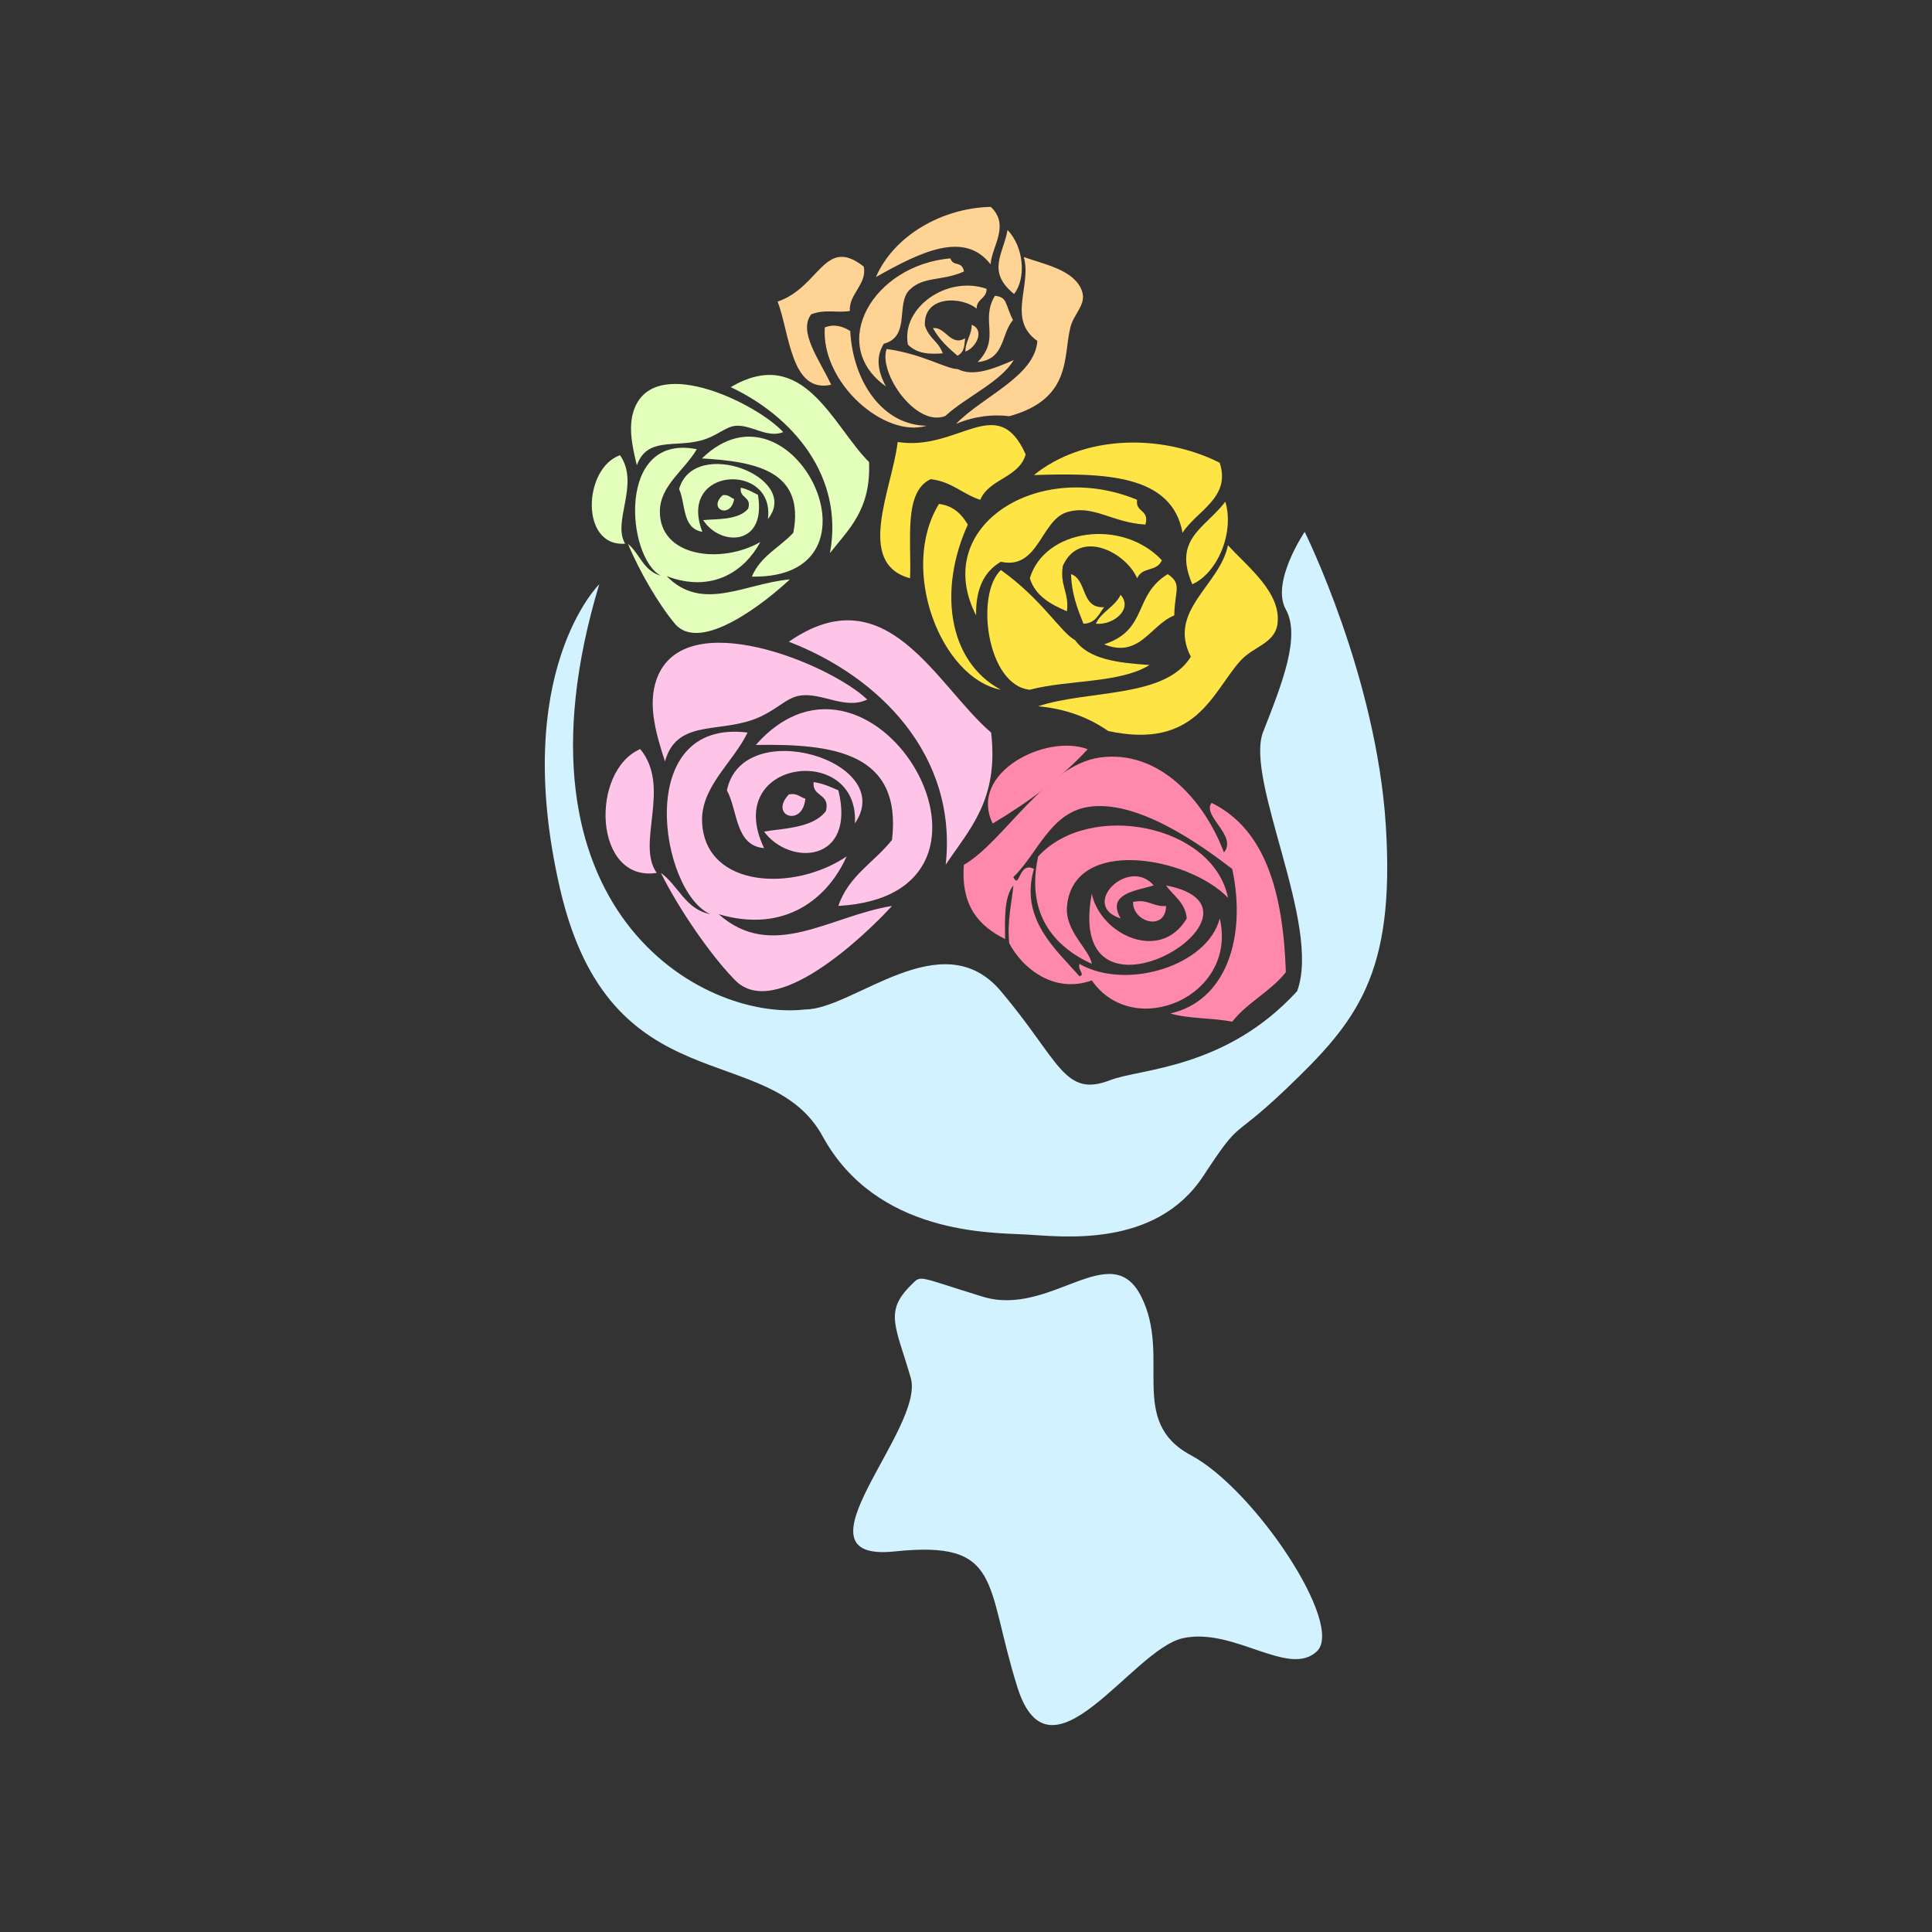 <?xml version="1.0" encoding="UTF-8"?>
<!-- Generated by phantom_svg. -->
<svg width="64px" height="64px" viewBox="0 0 64 64" preserveAspectRatio="none" xmlns="http://www.w3.org/2000/svg" xmlns:xlink="http://www.w3.org/1999/xlink" xmlns:dc="http://purl.org/dc/elements/1.1/" xmlns:cc="http://creativecommons.org/ns#" xmlns:rdf="http://www.w3.org/1999/02/22-rdf-syntax-ns#" xmlns:svg="http://www.w3.org/2000/svg" xmlns:sodipodi="http://sodipodi.sourceforge.net/DTD/sodipodi-0.dtd" xmlns:inkscape="http://www.inkscape.org/namespaces/inkscape" version="1.1">
  <rect x="0" y="0" width="64" height="64" fill="#333333" stroke="none"/>
  <defs id="frame0_defs109"/>
  <sodipodi:namedview pagecolor="#ffffff" bordercolor="#666666" borderopacity="1" objecttolerance="10" gridtolerance="10" guidetolerance="10" inkscape:pageopacity="0" inkscape:pageshadow="2" inkscape:window-width="640" inkscape:window-height="480" id="frame0_namedview107"/>
  <g id="frame0_g3">
    <g id='frame0_g5'>
      <path style='fill-rule:evenodd;clip-rule:evenodd;fill:#FFC5E9;' d='M31.328,28.643    c0.395-3.645-2.222-6.24-5.197-7.385c3.246-2.252,4.877,1.443,6.701,3.01    C33.094,26.488,32.112,27.469,31.328,28.643z' id='frame0_path7'/>
      <path style='fill-rule:evenodd;clip-rule:evenodd;fill:#FFC5E9;' d='M28.729,23.173    c-0.72,0.342-1.467-0.218-2.188-0.137c-0.522,0.059-0.85,0.553-1.641,0.82    c-1.203,0.407-2.497,0.018-2.872,1.368c-0.274-0.854-0.592-1.862-0.273-2.735    C22.668,19.983,27.514,22.008,28.729,23.173z' id='frame0_path9'/>
      <path style='fill-rule:evenodd;clip-rule:evenodd;fill:#FFC5E9;' d='M27.772,30.01    c0.33-0.992,1.193-1.449,1.778-2.188c0.331-2.883-1.916-3.189-4.513-3.145    C28.95,20.25,34.409,29.635,27.772,30.01z' id='frame0_path11'/>
      <path style='fill-rule:evenodd;clip-rule:evenodd;fill:#FFC5E9;' d='M23.806,30.284    c1.779,1.571,3.663,0.065,5.744-0.274c-0.957,1.042-3.879,3.803-5.197,2.463    c-0.809-0.824-1.852-2.337-2.461-3.557c0.586,0.418,0.802,1.204,1.641,1.368    c-1.664-0.717-2.591-6.494,1.231-6.017c-0.483,1.005-1.58,1.812-1.504,3.008    c0.135,2.151,3.051,2.271,4.786,1.094C27.43,29.752,26.012,30.934,23.806,30.284z' id='frame0_path13'/>
      <path style='fill-rule:evenodd;clip-rule:evenodd;fill:#FFC5E9;' d='M21.208,24.814    c1.043,1.266-0.151,3.123,0.547,4.102C19.657,29.235,19.542,25.539,21.208,24.814z' id='frame0_path15'/>
      <path style='fill-rule:evenodd;clip-rule:evenodd;fill:#FFC5E9;' d='M28.319,27.275    c0.16-2.68-4.424-2.145-3.008,0.82c-0.964-0.084-0.863-1.234-1.231-1.914    C24.599,23.66,29.748,25.221,28.319,27.275z' id='frame0_path17'/>
      <path style='fill-rule:evenodd;clip-rule:evenodd;fill:#FFC5E9;' d='M26.952,25.908    c0.319,0.045,0.565,0.164,0.82,0.273c0.591,2.394-1.604,2.525-2.461,1.367    c0.56-0.107,1.615-0.096,2.051-0.684C27.506,26.266,26.899,26.416,26.952,25.908    z' id='frame0_path19'/>
      <path style='fill-rule:evenodd;clip-rule:evenodd;fill:#FFC5E9;' d='M26.131,26.318    c0.286-0.059,0.362,0.094,0.547,0.137C26.59,27.422,25.465,27.021,26.131,26.318z' id='frame0_path21'/>
    </g>
    <g id='frame0_g23'>
      <path style='fill-rule:evenodd;clip-rule:evenodd;fill:#E3FFBB;' d='M27.494,18.321    c0.471-2.557-1.243-4.531-3.288-5.497c2.415-1.422,3.374,1.278,4.582,2.482    C28.856,16.89,28.11,17.532,27.494,18.321z' id='frame0_path25'/>
      <path style='fill-rule:evenodd;clip-rule:evenodd;fill:#E3FFBB;' d='M25.944,14.315    c-0.527,0.204-1.026-0.231-1.541-0.212c-0.372,0.014-0.63,0.346-1.203,0.494    c-0.873,0.225-1.767-0.119-2.104,0.816c-0.149-0.618-0.321-1.348-0.05-1.949    C21.824,11.74,25.146,13.427,25.944,14.315z' id='frame0_path27'/>
      <path style='fill-rule:evenodd;clip-rule:evenodd;fill:#E3FFBB;' d='M24.907,19.101    c0.285-0.684,0.92-0.961,1.373-1.453c0.385-2.022-1.188-2.357-3.027-2.462    C26.253,12.259,29.622,19.186,24.907,19.101z' id='frame0_path29'/>
      <path style='fill-rule:evenodd;clip-rule:evenodd;fill:#E3FFBB;' d='M22.086,19.087    c1.177,1.205,2.588,0.238,4.078,0.107c-0.732,0.687-2.944,2.486-3.806,1.469    c-0.528-0.626-1.187-1.75-1.554-2.646c0.393,0.326,0.504,0.894,1.089,1.055    c-1.139-0.595-1.491-4.73,1.188-4.191c-0.394,0.686-1.212,1.199-1.222,2.048    c-0.018,1.529,2.038,1.768,3.328,1.026    C24.679,18.9,23.614,19.661,22.086,19.087z' id='frame0_path31'/>
      <path style='fill-rule:evenodd;clip-rule:evenodd;fill:#E3FFBB;' d='M20.538,15.08    c0.671,0.951-0.271,2.201,0.171,2.93    C19.207,18.126,19.321,15.506,20.538,15.08z' id='frame0_path33'/>
      <path style='fill-rule:evenodd;clip-rule:evenodd;fill:#E3FFBB;' d='M25.437,17.195    c0.254-1.887-3.016-1.75-2.17,0.422c-0.678-0.11-0.546-0.918-0.771-1.418    C22.997,14.442,26.556,15.817,25.437,17.195z' id='frame0_path35'/>
      <path style='fill-rule:evenodd;clip-rule:evenodd;fill:#E3FFBB;' d='M24.542,16.156    c0.223,0.049,0.391,0.146,0.566,0.237c0.292,1.724-1.267,1.702-1.813,0.837    c0.402-0.047,1.147,0.018,1.487-0.375C24.916,16.439,24.479,16.513,24.542,16.156z' id='frame0_path37'/>
      <path style='fill-rule:evenodd;clip-rule:evenodd;fill:#E3FFBB;' d='M23.94,16.403    c0.206-0.026,0.251,0.085,0.38,0.126    C24.207,17.208,23.433,16.865,23.94,16.403z' id='frame0_path39'/>
    </g>
    <g id='frame0_g41'>
      <path style='fill-rule:evenodd;clip-rule:evenodd;fill:#FF88AD;' d='M32.885,27.28    c-0.821-1.675,1.758-2.985,3.146-2.462    C35.136,25.792,34.053,26.579,32.885,27.28z' id='frame0_path43'/>
      <path style='fill-rule:evenodd;clip-rule:evenodd;fill:#FF88AD;' d='M33.568,29.057    c0.221,0.428,0.17-0.544,0.684-0.273c-0.489,1.667,0.75,2.685,1.505,3.556    c0.202-0.061-0.054-0.176,0-0.41c1.562,0.895,4.251,0.057,4.649-1.506    c0.604,2.584-2.849,4.057-4.239,2.053c-1.253,0.453-2.309-0.41-2.735-1.232    c-0.071-0.754,0.078-1.289,0.137-1.914c-0.306,0.378-0.283,1.083-0.273,1.777    c-0.851-0.424-1.471-1.08-1.367-2.46c1.307-0.743,2.719-3.313,4.513-3.556    c1.947-0.264,3.448,1.41,4.103,3.146c0.458-0.55-0.736-1.209-0.41-1.642    c1.803,0.887,2.372,3.006,2.461,5.608c-0.5,0.639-1.277,1-1.777,1.641    c-0.647-0.129-1.456-0.094-2.051-0.273c1.829-0.408,2.54-2.496,2.051-4.787    c-1.052-0.808-3.162-2.321-4.786-2.052    C34.791,26.938,34.371,28.273,33.568,29.057z' id='frame0_path45'/>
      <path style='fill-rule:evenodd;clip-rule:evenodd;fill:#FF88AD;' d='M34.389,28.374    c1.695-1.861,5.799-1.066,6.291,1.367c-1.31-1.363-5.113-2.048-5.334,0.273    c-0.079,0.84,0.748,1.43,0.821,1.916C34.893,31.344,33.986,30.26,34.389,28.374    z' id='frame0_path47'/>
      <path style='fill-rule:evenodd;clip-rule:evenodd;fill:#FF88AD;' d='M38.219,29.331    c-0.576,0.176-1.58,0.267-1.095,1.093C35.748,29.996,37.385,28.36,38.219,29.331    z' id='frame0_path49'/>
      <path style='fill-rule:evenodd;clip-rule:evenodd;fill:#FF88AD;' d='M38.629,29.331    c4.091,0.794-3.404,5.328-2.462,0.273c0.28,1.357,2.274,2.299,3.146,0.82    C39.26,29.885,38.87,29.682,38.629,29.331z' id='frame0_path51'/>
      <path style='fill-rule:evenodd;clip-rule:evenodd;fill:#FF88AD;' d='M37.534,29.877    c0.516-0.104,0.653,0.168,1.095,0.137C38.606,30.859,37.516,30.551,37.534,29.877z' id='frame0_path53'/>
    </g>
    <g id='frame0_g55'>
      <path style='fill-rule:evenodd;clip-rule:evenodd;fill:#FFE445;' d='M33.977,15.053    c-0.223,0.781-1.208,0.798-1.505,1.504c-0.585-0.189-0.946-0.604-1.641-0.684    c-0.905,0.417-0.634,2.01-0.684,3.282c-1.83-0.49-0.593-2.964-0.41-4.513    C31.748,14.961,33.042,12.954,33.977,15.053z' id='frame0_path57'/>
      <path style='fill-rule:evenodd;clip-rule:evenodd;fill:#FFE445;' d='M39.173,17.651    c-0.347-1.933-2.567-1.99-4.923-1.914c1.617-1.309,4.164-1.399,6.153-0.41    C40.791,16.486,39.632,16.922,39.173,17.651z' id='frame0_path59'/>
      <path style='fill-rule:evenodd;clip-rule:evenodd;fill:#FFE445;' d='M37.942,17.377    c-1.116-0.065-1.724-0.674-2.599-0.41c-0.864,0.262-0.938,1.922-2.188,1.642    c-0.548,0.317-0.839,0.894-0.82,1.777c-1.508-2.934,2.041-5.198,5.333-3.829    C37.603,16.989,38.088,16.868,37.942,17.377z' id='frame0_path61'/>
      <path style='fill-rule:evenodd;clip-rule:evenodd;fill:#FFE445;' d='M40.591,16.619    c0.308,1.039-0.271,2.371-1.094,2.735C38.841,17.841,39.929,17.494,40.591,16.619z    ' id='frame0_path63'/>
      <path style='fill-rule:evenodd;clip-rule:evenodd;fill:#FFE445;' d='M31.104,16.694    c0.488,0.059,0.75,0.344,0.957,0.684c-0.961,2.1-0.696,4.51,1.094,5.471    C31.177,22.47,29.771,18.871,31.104,16.694z' id='frame0_path65'/>
      <path style='fill-rule:evenodd;clip-rule:evenodd;fill:#FFE445;' d='M37.668,19.156    c-0.36-0.849-1.898-1.665-2.461-0.41c-0.105,0.652,0.214,0.88,0.137,1.504    c-0.542-0.233-1.044-0.505-1.23-1.094c0.493-1.646,3.063-1.995,4.376-0.596    C38.3,18.964,37.857,18.752,37.668,19.156z' id='frame0_path67'/>
      <path style='fill-rule:evenodd;clip-rule:evenodd;fill:#FFE445;' d='M40.677,18.061    c0.662,0.728,1.771,1.57,1.642,2.6c-0.084,0.658-0.798,0.748-1.231,1.231    c-0.928,1.031-1.45,2.955-4.376,2.324c-0.62-0.428-1.364-0.732-2.324-0.82    c1.68-0.553,4.209-0.258,5.06-1.641C38.659,20.225,40.41,19.391,40.677,18.061    z' id='frame0_path69'/>
      <path style='fill-rule:evenodd;clip-rule:evenodd;fill:#FFE445;' d='M38.682,19.019    c0.491,0.33,0.229,0.536,0.218,1.367c-0.794,0.316-1.148,1.435-2.325,0.958    C38.041,20.866,37.53,19.724,38.682,19.019z' id='frame0_path71'/>
      <path style='fill-rule:evenodd;clip-rule:evenodd;fill:#FFE445;' d='M35.891,20.661    C35.696,20.17,35.5,19.683,35.48,19.019c0.542,0.187,0.316,1.143,1.094,1.094    C36.398,20.347,36.292,20.651,35.891,20.661z' id='frame0_path73'/>
      <path style='fill-rule:evenodd;clip-rule:evenodd;fill:#FFE445;' d='M37.121,19.703    c0.426,0.479-0.252,1.019-0.82,0.958C36.49,20.256,36.933,20.106,37.121,19.703    z' id='frame0_path75'/>
      <path style='fill-rule:evenodd;clip-rule:evenodd;fill:#FFE445;' d='M35.617,21.208    c-0.47-0.245-1.095-1.352-2.462-2.325c-0.855,0.808-0.464,3.818,0.958,3.966    c1.259-0.336,2.984-0.207,3.966-0.82C37.053,21.96,36.069,21.849,35.617,21.208    z' id='frame0_path77'/>
    </g>
    <g id='frame0_g79'>
      <path style='fill-rule:evenodd;clip-rule:evenodd;fill:#FFD394;' d='M28.613,8.832    c0.12,0.576-0.506,0.917-0.46,1.469c-0.438,0.074-0.808-0.07-1.28,0.111    c-0.44,0.571,0.268,1.5,0.662,2.333c-1.337,0.299-1.374-1.702-1.775-2.755    C27.154,9.52,27.312,7.8,28.613,8.832z' id='frame0_path81'/>
      <path style='fill-rule:evenodd;clip-rule:evenodd;fill:#FFD394;' d='M32.813,8.755    c-0.869-1.122-2.312-0.415-3.797,0.423c0.598-1.38,2.2-2.291,3.807-2.325    C33.46,7.468,32.864,8.135,32.813,8.755z' id='frame0_path83'/>
      <path style='fill-rule:evenodd;clip-rule:evenodd;fill:#FFD394;' d='M31.934,8.993    c-0.737,0.332-1.331,0.145-1.803,0.607c-0.466,0.458,0.043,1.545-0.852,1.786    c-0.246,0.386-0.239,0.853,0.069,1.414c-1.948-1.375-0.434-4.017,2.134-4.241    C31.585,8.856,31.856,8.617,31.934,8.993z' id='frame0_path85'/>
      <path style='fill-rule:evenodd;clip-rule:evenodd;fill:#FFD394;' d='M33.376,7.619    c0.546,0.563,0.621,1.611,0.216,2.119C32.665,8.988,33.246,8.402,33.376,7.619z' id='frame0_path87'/>
      <path style='fill-rule:evenodd;clip-rule:evenodd;fill:#FFD394;' d='M27.322,10.846    c0.333-0.126,0.596-0.031,0.843,0.118c0.087,1.667,1.065,3.124,2.533,3.139    C29.304,14.523,27.198,12.687,27.322,10.846z' id='frame0_path89'/>
      <path style='fill-rule:evenodd;clip-rule:evenodd;fill:#FFD394;' d='M32.354,10.225    c-0.516-0.424-1.774-0.432-1.715,0.562c0.152,0.454,0.433,0.492,0.592,0.918    c-0.425,0.031-0.839,0.025-1.155-0.288c-0.235-1.221,1.294-2.306,2.605-1.85    C32.694,9.89,32.34,9.902,32.354,10.225z' id='frame0_path91'/>
      <path style='fill-rule:evenodd;clip-rule:evenodd;fill:#FFD394;' d='M33.914,8.514    c0.669,0.246,1.662,0.413,1.924,1.116c0.167,0.451-0.261,0.747-0.377,1.202    c-0.249,0.972,0.062,2.379-2.025,2.955c-0.541-0.065-1.12-0.012-1.765,0.253    c0.892-0.917,2.611-1.574,2.693-2.746C33.347,10.578,34.189,9.456,33.914,8.514z    ' id='frame0_path93'/>
      <path style='fill-rule:evenodd;clip-rule:evenodd;fill:#FFD394;' d='M32.958,9.798    c0.425,0.047,0.325,0.266,0.598,0.803c-0.403,0.469-0.256,1.304-1.17,1.393    C33.165,11.194,32.456,10.636,32.958,9.798z' id='frame0_path95'/>
      <path style='fill-rule:evenodd;clip-rule:evenodd;fill:#FFD394;' d='M31.718,11.784    c-0.288-0.249-0.577-0.495-0.812-0.913c0.409-0.063,0.585,0.625,1.067,0.333    C31.938,11.414,31.973,11.644,31.718,11.784z' id='frame0_path97'/>
      <path style='fill-rule:evenodd;clip-rule:evenodd;fill:#FFD394;' d='M32.187,10.758    c0.433,0.164,0.179,0.737-0.205,0.888    C31.967,11.324,32.2,11.079,32.187,10.758z' id='frame0_path99'/>
      <path style='fill-rule:evenodd;clip-rule:evenodd;fill:#FFD394;' d='M31.727,12.226    c-0.383,0.001-1.154-0.5-2.357-0.665c-0.277,0.804,0.982,2.602,1.943,2.22    c0.694-0.637,1.844-1.132,2.267-1.854C32.899,12.228,32.231,12.485,31.727,12.226z' id='frame0_path101'/>
    </g>
    <path style='fill-rule:evenodd;clip-rule:evenodd;fill:#D2F2FF;' d='M19.851,19.354   c0,0-2.961,2.91-1.296,10.1s6.914,4.936,8.696,8.188s5.557,3.189,6.726,3.252   s4.297,0.479,5.884-1.938c1.308-1.99,0.863-1.092,2.733-2.875   c2.348-2.238,3.626-3.781,3.313-8.734s-2.688-9.729-2.688-9.729   s-1.127,1.67-0.626,2.567s-0.124,2.465-0.749,4.056s1.941,6.405,1.125,8.592   c-2.361,2.582-5.193,2.562-6.192,2.948c-1.534,0.594-1.668-0.636-3.622-2.948   s-4.883,0.606-6.478,0.606C23.253,33.843,16.606,30.127,19.851,19.354z' id='frame0_path103'/>
    <path style='fill-rule:evenodd;clip-rule:evenodd;fill:#D2F2FF;' d='M30.17,42.581   c0.369-0.364,0.143-0.312,2.39,0.375s4.249-2,5.248,0s-0.466,4.125,1.642,5.25   s5.107,5.625,4.17,6.5s-2.75-0.812-4.438-0.438s-4.396,5.062-5.479,1.625s-0.478-4.875-4.062-4.5   s1.018-4.062,0.529-5.75S29.283,43.456,30.17,42.581z' id='frame0_path105'/>
  </g>
</svg>